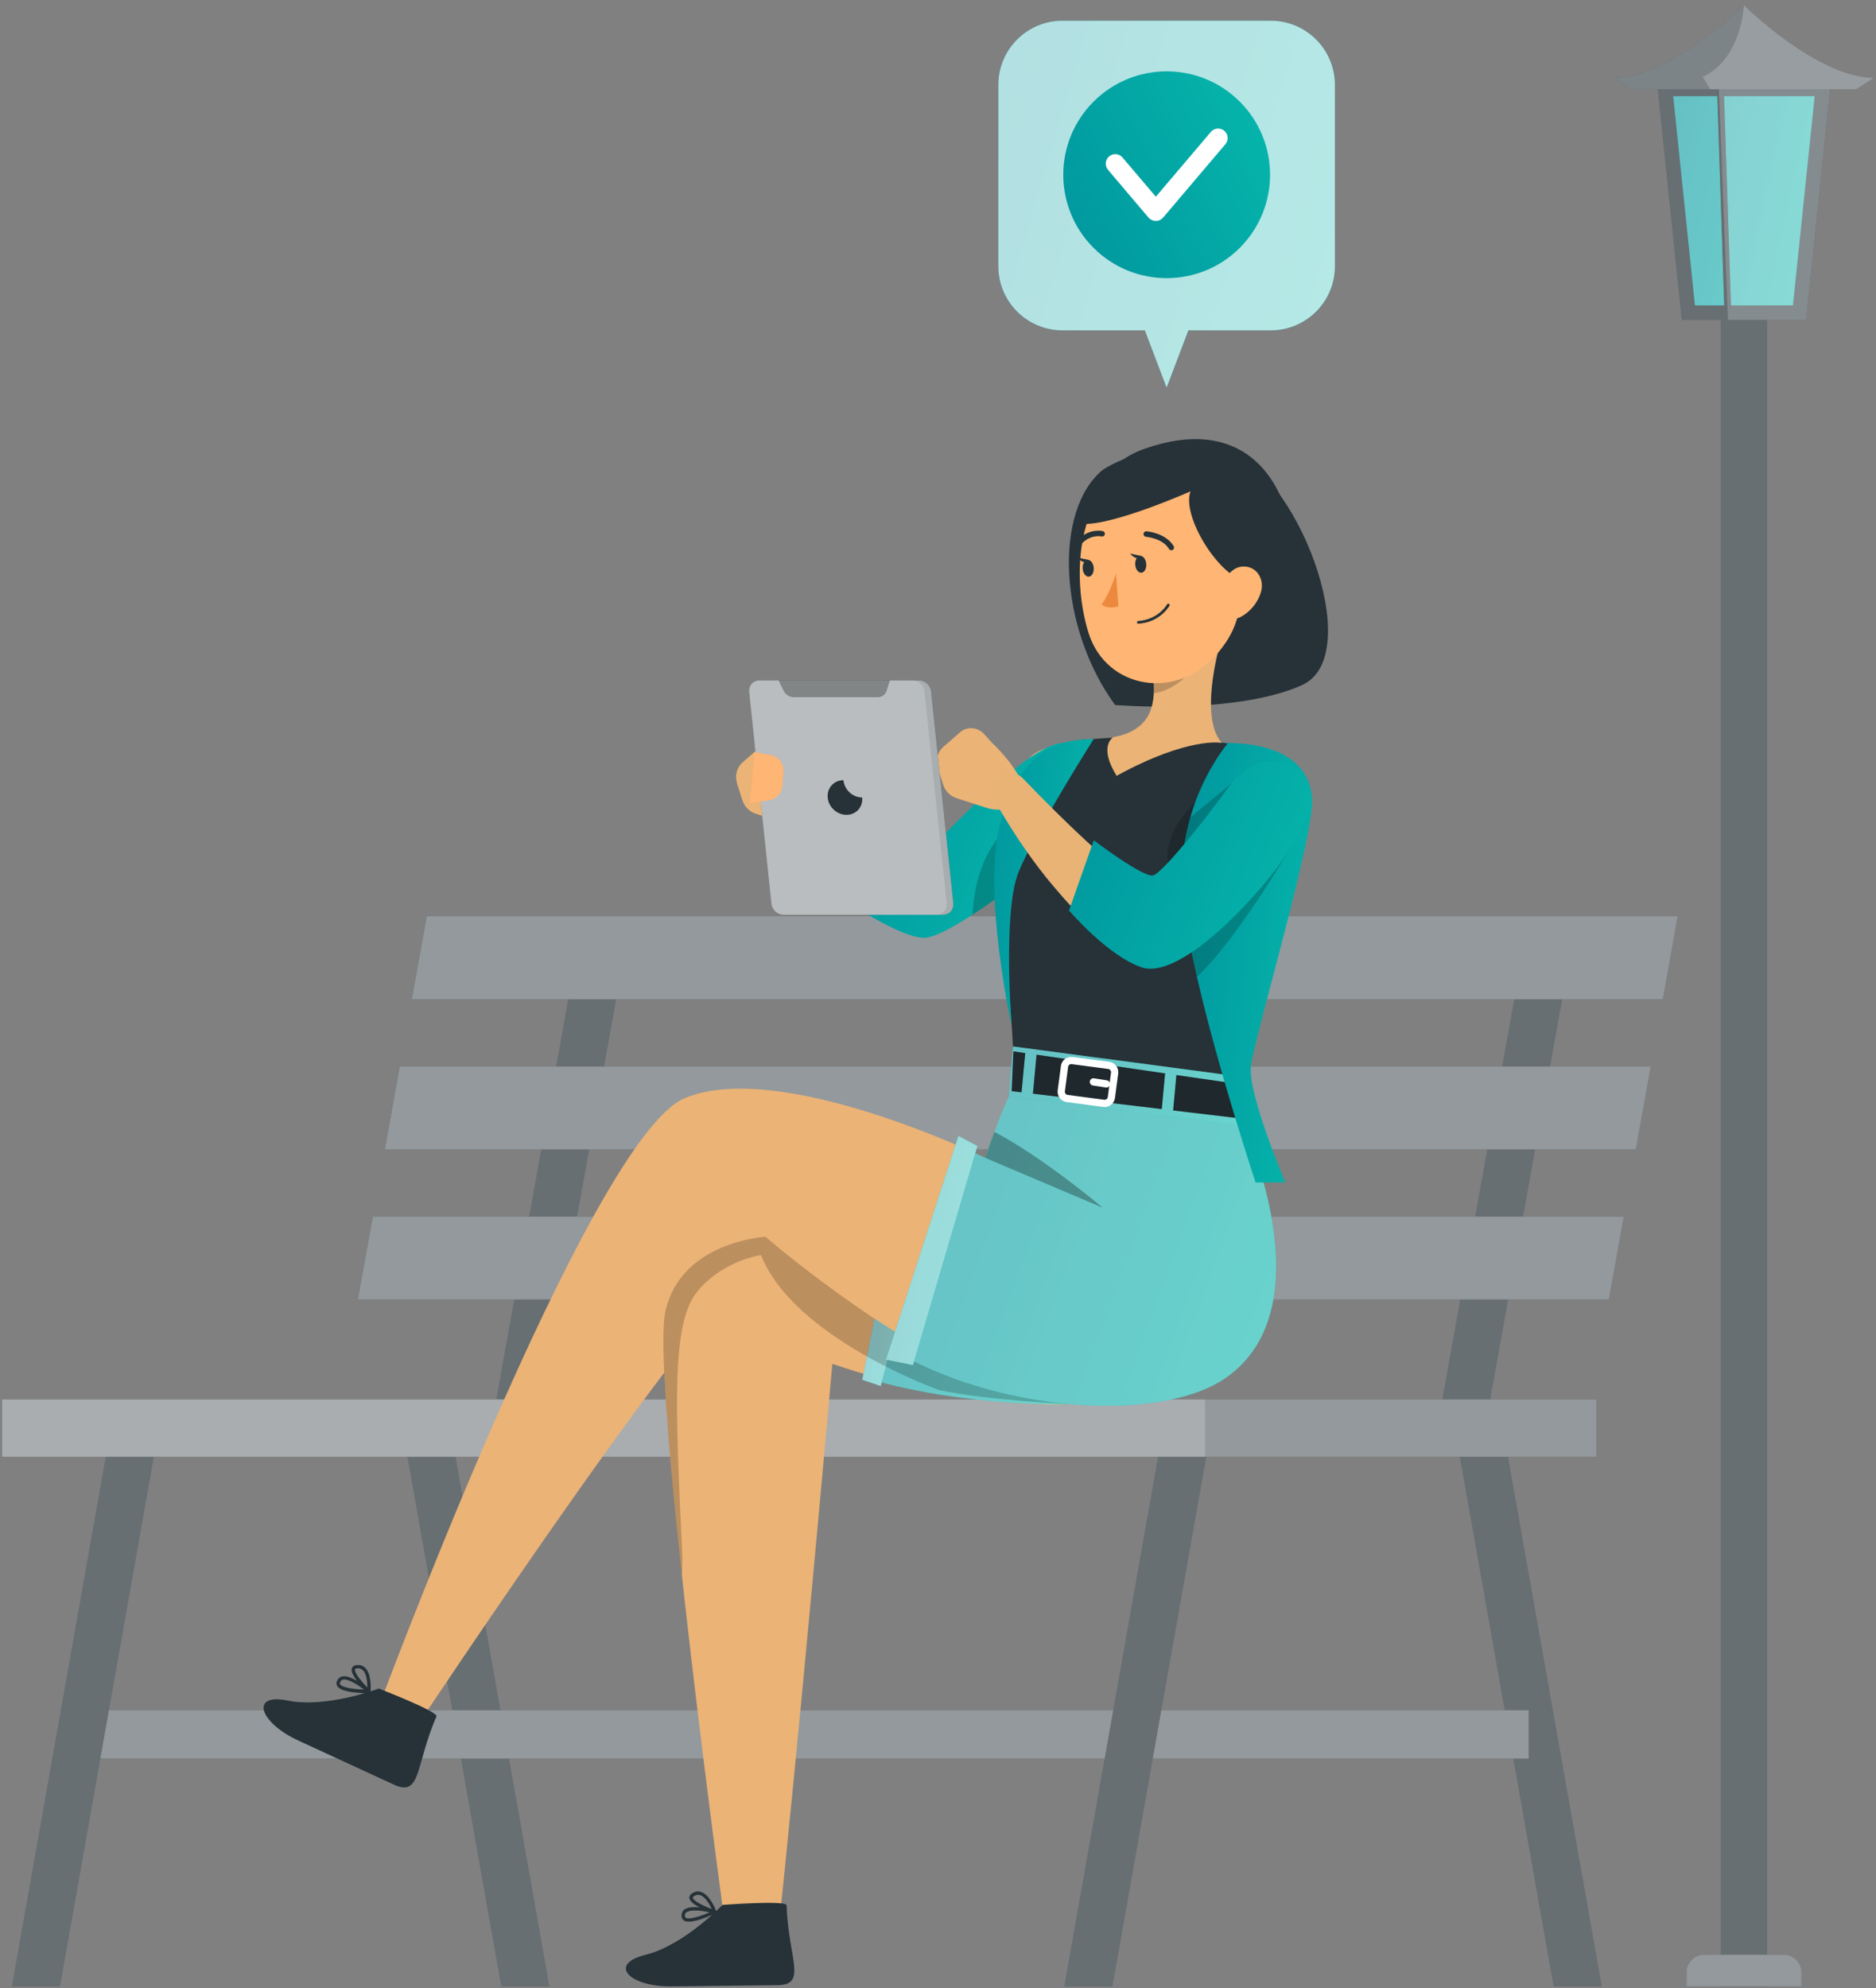 <svg width="218" height="231" viewBox="0 0 218 231" fill="none" xmlns="http://www.w3.org/2000/svg">
<rect x="0" y="0" width="218" height="231" fill="#808080" stroke="none"/>
<g clip-path="url(#clip0_11490_6874)">
<path d="M212.741 9.496L209.859 37.171H195.436L192.555 9.496H212.741Z" fill="#263238"/>
<path opacity="0.3" d="M212.741 9.496L209.859 37.171H195.436L192.555 9.496H212.741Z" fill="white"/>
<path d="M205.335 31.223H199.969V230.808H205.335V31.223Z" fill="#263238"/>
<path opacity="0.3" d="M205.335 31.223H199.969V230.808H205.335V31.223Z" fill="white"/>
<path d="M208.343 35.486H196.961L194.434 11.181H210.87L208.343 35.486Z" fill="url(#paint0_linear_11490_6874)"/>
<path opacity="0.4" d="M208.343 35.486H196.961L194.434 11.181H210.87L208.343 35.486Z" fill="white"/>
<path d="M201.157 35.865H200.374L199.531 10.338H200.315L201.157 35.865Z" fill="#263238"/>
<path opacity="0.3" d="M201.157 35.865H200.374L199.531 10.338H200.315L201.157 35.865Z" fill="white"/>
<path opacity="0.2" d="M212.744 9.496L209.863 37.171H200.798L199.711 9.496H212.744Z" fill="white"/>
<path d="M202.649 0.599C202.649 0.599 194.098 9.041 187.543 9.041L189.573 10.372H215.724L217.755 9.041C211.2 9.041 202.649 0.599 202.649 0.599Z" fill="#263238"/>
<path opacity="0.4" d="M217.755 9.041L215.724 10.372H189.573L187.543 9.041C194.098 9.041 202.649 0.599 202.649 0.599C202.649 0.599 211.2 9.041 217.755 9.041Z" fill="white"/>
<path opacity="0.2" d="M217.754 9.041L215.724 10.372H198.739C198.226 9.538 197.863 8.931 197.863 8.931C202.421 6.816 202.649 0.599 202.649 0.599C202.649 0.599 211.2 9.041 217.754 9.041Z" fill="white"/>
<path d="M198.05 227.11H207.266C208.412 227.11 209.347 228.045 209.347 229.191V230.8H195.969V229.191C195.969 228.045 196.904 227.11 198.05 227.11Z" fill="#263238"/>
<path opacity="0.5" d="M198.05 227.11H207.266C208.412 227.11 209.347 228.045 209.347 229.191V230.8H195.969V229.191C195.969 228.045 196.904 227.11 198.05 227.11Z" fill="white"/>
<path d="M147.672 2.41H123.468C119.348 2.41 116.012 5.747 116.012 9.866V30.928C116.012 35.048 119.348 38.384 123.468 38.384H133.038L135.566 45.032L138.093 38.384H147.664C151.784 38.384 155.12 35.048 155.12 30.928V9.866C155.12 5.747 151.784 2.41 147.664 2.41H147.672Z" fill="url(#paint1_linear_11490_6874)"/>
<path opacity="0.7" d="M147.672 2.41H123.468C119.348 2.41 116.012 5.747 116.012 9.866V30.928C116.012 35.048 119.348 38.384 123.468 38.384H133.038L135.566 45.032L138.093 38.384H147.664C151.784 38.384 155.12 35.048 155.12 30.928V9.866C155.12 5.747 151.784 2.41 147.664 2.41H147.672Z" fill="white"/>
<path d="M144.067 28.799C148.759 24.108 148.759 16.501 144.067 11.809C139.376 7.117 131.769 7.117 127.077 11.809C122.385 16.501 122.385 24.108 127.077 28.799C131.769 33.491 139.376 33.491 144.067 28.799Z" fill="url(#paint2_linear_11490_6874)"/>
<path d="M134.307 25.671C133.987 25.671 133.675 25.528 133.464 25.284L128.755 19.732C128.359 19.268 128.418 18.569 128.881 18.173C129.345 17.777 130.044 17.836 130.44 18.3L134.315 22.857L140.71 15.326C141.106 14.862 141.805 14.803 142.268 15.199C142.732 15.595 142.791 16.294 142.395 16.758L135.158 25.284C134.947 25.528 134.644 25.671 134.315 25.671H134.307Z" fill="white"/>
<path d="M180.553 230.808H186.122L174.749 166.611H169.18L180.553 230.808Z" fill="#263238"/>
<path d="M58.264 230.808H63.825L52.451 166.611H46.891L58.264 230.808Z" fill="#263238"/>
<path opacity="0.3" d="M180.553 230.808H186.122L174.749 166.611H169.18L180.553 230.808Z" fill="white"/>
<path opacity="0.3" d="M58.264 230.808H63.825L52.451 166.611H46.891L58.264 230.808Z" fill="white"/>
<path d="M9.875 204.346L177.656 204.346V198.709L9.875 198.709V204.346Z" fill="#263238"/>
<path opacity="0.5" d="M9.875 204.346L177.656 204.346V198.709L9.875 198.709V204.346Z" fill="white"/>
<path d="M129.256 230.808H123.688L135.061 166.611H140.63L129.256 230.808Z" fill="#263238"/>
<path d="M6.959 230.808H1.398L12.772 166.611H18.332L6.959 230.808Z" fill="#263238"/>
<path opacity="0.3" d="M129.256 230.808H123.688L135.061 166.611H140.63L129.256 230.808Z" fill="white"/>
<path opacity="0.3" d="M6.959 230.808H1.398L12.772 166.611H18.332L6.959 230.808Z" fill="white"/>
<path d="M57.418 164.117H62.953L72.22 112.599H66.677L57.418 164.117Z" fill="#263238"/>
<path opacity="0.3" d="M57.418 164.117H62.953L72.22 112.599H66.677L57.418 164.117Z" fill="white"/>
<path d="M167.344 164.117H172.879L182.146 112.599H176.611L167.344 164.117Z" fill="#263238"/>
<path d="M112.379 164.117H117.914L127.181 112.599H121.646L112.379 164.117Z" fill="#263238"/>
<path opacity="0.3" d="M167.344 164.117H172.879L182.146 112.599H176.611L167.344 164.117Z" fill="white"/>
<path opacity="0.3" d="M112.379 164.117H117.914L127.181 112.599H121.646L112.379 164.117Z" fill="white"/>
<path d="M47.852 116.121H193.239L194.966 106.474H49.579L47.852 116.121Z" fill="#263238"/>
<path d="M44.711 133.56H190.099L191.834 123.922H46.447L44.711 133.56Z" fill="#263238"/>
<path d="M41.578 150.999H186.966L188.701 141.361H43.314L41.578 150.999Z" fill="#263238"/>
<path d="M0.236 169.273L185.523 169.273V162.6L0.236 162.6V169.273Z" fill="#263238"/>
<path opacity="0.5" d="M47.852 116.121H193.239L194.966 106.474H49.579L47.852 116.121Z" fill="white"/>
<path opacity="0.5" d="M44.711 133.56H190.099L191.834 123.922H46.447L44.711 133.56Z" fill="white"/>
<path opacity="0.5" d="M41.578 150.999H186.966L188.701 141.361H43.314L41.578 150.999Z" fill="white"/>
<path opacity="0.5" d="M0.236 169.273L185.523 169.273V162.6L0.236 162.6V169.273Z" fill="white"/>
<path opacity="0.2" d="M0.234 169.273L140.027 169.273V162.6L0.234 162.6V169.273Z" fill="white"/>
<path d="M125.704 93.862C121.795 98.007 112.393 108.134 106.58 107.957C100.455 107.308 93.589 97.881 90.328 93.07C89.014 91.057 91.634 88.765 93.445 90.315C97.439 93.635 103.109 98.833 106.866 100.349C106.293 100.316 106.192 100.467 106.715 100.147C111.441 96.802 115.443 92.211 119.562 88.116C123.48 84.3 129.251 89.7 125.704 93.862Z" fill="#E9B376"/>
<path d="M123.563 86.322V98.395C123.563 98.395 121.01 100.518 117.876 102.86C116.309 104.031 114.599 105.253 112.998 106.289C110.563 107.873 108.373 109.035 107.261 108.968C103.942 108.766 96.738 103.618 96.738 103.618L101.473 95.733C101.473 95.733 106.916 99.06 107.261 99.288C107.606 99.507 119.022 86.398 123.563 86.322Z" fill="url(#paint3_linear_11490_6874)"/>
<path opacity="0.2" d="M117.878 102.86C116.311 104.031 114.601 105.253 113 106.289C113.379 99.364 116.64 96.701 116.64 96.701C117.651 98.639 117.979 100.804 117.878 102.86Z" fill="black"/>
<path d="M128.172 54.569C122.359 59.312 123.041 72.96 129.579 81.916C129.579 81.916 143.531 83.087 151.281 79.616C159.032 76.145 150.464 54.046 142.275 52.311C134.086 50.575 128.181 54.569 128.181 54.569H128.172Z" fill="#263238"/>
<path d="M128.511 68.756C126.379 65.083 124.265 55.167 133.128 52.1C144.189 48.275 149.143 55.327 150.104 62.32C151.056 69.312 147.121 74.595 139.808 74.072C132.496 73.55 129.985 71.292 128.511 68.748V68.756Z" fill="#263238"/>
<path d="M116.637 96.701C115.559 101.815 117.454 113.863 117.766 122.936L143.816 125.936C143.816 123.088 144.346 118.96 146.048 112.397C147.026 108.555 148.416 103.871 150.328 98.134C150.606 97.283 150.901 96.407 151.213 95.505C152.586 91.495 150.219 87.442 146.124 86.802C145.037 86.625 143.866 86.474 142.678 86.356C138.036 85.884 134.228 85.53 130.083 85.69C128.71 85.732 127.278 85.842 125.904 85.951C120.976 86.364 117.648 91.908 116.637 96.693V96.701Z" fill="#263238"/>
<path d="M142.545 72.135C141.231 76.128 139.495 83.483 141.98 86.322C141.98 86.322 138.172 85.538 129.756 90.147C127.574 86.634 129.385 85.648 129.385 85.648C134.044 84.814 134.356 81.469 133.968 78.293L142.545 72.126V72.135Z" fill="#EBB376"/>
<path opacity="0.2" d="M139.052 74.645L133.98 78.293C134.073 79.043 134.124 79.81 134.082 80.543C135.842 80.382 138.454 78.622 138.867 76.836C139.078 75.943 139.145 75.075 139.052 74.654V74.645Z" fill="black"/>
<path d="M144.281 62.808C144.373 69.472 144.55 72.295 141.458 75.951C136.8 81.452 128.594 80.104 126.513 73.6C124.642 67.745 124.811 57.829 131.104 54.695C137.305 51.611 144.197 56.136 144.281 62.808Z" fill="#FFB573"/>
<path d="M138.63 56.574C136.785 58.891 140.989 66.186 144.309 67.433C150.754 65.31 144.149 49.665 138.63 56.574Z" fill="#263238"/>
<path d="M130.742 53.465C128.291 54.543 125.991 59.152 125.688 60.87C129.335 61.14 138.721 56.928 138.721 56.928C138.721 56.928 145.343 58.149 141.779 55.158C138.215 52.168 130.734 53.465 130.734 53.465H130.742Z" fill="#263238"/>
<path d="M133.199 65.521C133.241 66.06 132.989 66.523 132.635 66.549C132.281 66.574 131.961 66.161 131.919 65.622C131.877 65.083 132.129 64.62 132.483 64.594C132.837 64.569 133.157 64.982 133.199 65.521Z" fill="#263238"/>
<path d="M127.094 65.976C127.136 66.515 126.883 66.978 126.529 67.004C126.175 67.029 125.855 66.616 125.813 66.077C125.771 65.538 126.024 65.075 126.378 65.049C126.731 65.024 127.052 65.437 127.094 65.976Z" fill="#263238"/>
<path d="M126.538 65.066L125.215 64.788C125.215 64.788 125.956 65.749 126.538 65.066Z" fill="#263238"/>
<path d="M129.68 66.65C129.68 66.65 128.938 69.043 128.012 70.239C128.778 70.854 129.966 70.458 129.966 70.458L129.68 66.65Z" fill="#ED893E"/>
<path d="M133.078 72.354C132.833 72.413 132.572 72.455 132.286 72.472C132.201 72.472 132.126 72.413 132.117 72.328C132.117 72.244 132.185 72.16 132.26 72.16C134.636 71.983 135.614 70.239 135.622 70.222C135.664 70.146 135.757 70.121 135.841 70.163C135.917 70.205 135.942 70.298 135.9 70.382C135.858 70.45 135.041 71.907 133.069 72.362L133.078 72.354Z" fill="#263238"/>
<path d="M146.539 68.756C146.168 70.087 145.208 71.124 144.213 71.663C142.714 72.472 141.585 71.216 141.686 69.607C141.779 68.15 142.672 65.976 144.331 65.833C145.966 65.69 146.968 67.24 146.539 68.765V68.756Z" fill="#FFB573"/>
<path d="M136.19 63.929C136.055 63.962 135.921 63.903 135.845 63.785C135.087 62.522 133.191 62.379 133.174 62.37C132.997 62.362 132.871 62.202 132.879 62.033C132.888 61.856 133.039 61.73 133.216 61.738C133.309 61.738 135.457 61.915 136.384 63.457C136.477 63.608 136.426 63.802 136.275 63.895C136.241 63.912 136.216 63.929 136.182 63.929H136.19Z" fill="#263238"/>
<path d="M125.68 63.137C125.57 63.162 125.461 63.137 125.376 63.044C125.259 62.918 125.259 62.715 125.385 62.597C126.657 61.376 128.089 61.696 128.148 61.713C128.317 61.755 128.426 61.923 128.384 62.092C128.342 62.261 128.174 62.37 128.005 62.328C127.955 62.319 126.834 62.084 125.823 63.053C125.781 63.095 125.73 63.12 125.671 63.137H125.68Z" fill="#263238"/>
<path d="M132.647 64.603L131.324 64.325C131.324 64.325 132.066 65.285 132.647 64.603Z" fill="#263238"/>
<path d="M108.975 89.22L109.607 91.192C109.843 91.933 110.424 92.514 111.166 92.75L114.637 93.862C116.027 94.309 117.543 94.047 118.706 93.18L119.431 92.641C118.605 89.296 115.252 86.288 115.252 86.288L114.393 85.328C113.626 84.469 112.387 84.367 111.545 85.1L109.616 86.785C108.95 87.367 108.697 88.335 108.984 89.228L108.975 89.22Z" fill="#EBB376"/>
<path d="M85.643 91.023L86.275 92.995C86.511 93.736 87.092 94.317 87.834 94.553L91.305 95.665C92.695 96.112 94.211 95.85 95.374 94.983L96.099 94.444C95.273 91.099 91.92 88.091 91.92 88.091L91.061 87.131C90.294 86.271 89.055 86.17 88.213 86.903L86.284 88.588C85.618 89.17 85.365 90.138 85.652 91.031L85.643 91.023Z" fill="#EBB376"/>
<path opacity="0.2" d="M135.998 101.605C137.674 106.542 141.946 110.223 146.04 112.405C147.018 108.564 148.408 103.879 150.32 98.142C147.751 94.553 144.153 92 139.578 92.683C139.578 92.683 134.296 96.609 135.998 101.605Z" fill="black"/>
<path d="M43.547 199.552L47.945 201.33C47.945 201.33 85.317 144.959 88.772 147.082C101.299 154.757 127.054 168.473 139.245 160.166C151.436 151.867 144.199 129.963 144.199 129.963C144.199 129.963 120.5 121.639 117.568 126.787C116.995 127.781 116.194 129.794 115.554 131.521C114.939 133.147 114.467 134.529 114.467 134.529C114.467 134.529 114.467 134.529 114.45 134.521C113.734 134.184 90.499 123.004 79.555 127.604C68.442 132.288 43.547 199.552 43.547 199.552Z" fill="#EBB376"/>
<path d="M124.575 163.173C124.575 163.173 112.822 163.94 96.722 158.472C96.722 158.472 92.754 203.36 90.092 227.725L84.691 226.966C84.691 226.966 75.517 160.469 77.337 152.356C79.148 144.251 88.963 143.712 88.963 143.712C88.963 143.712 107.75 157.495 124.583 163.173H124.575Z" fill="#EBB376"/>
<path d="M124.576 163.173C124.314 163.123 112.823 163.603 101.07 160.267L102.604 153.881C108.526 157.782 116.783 160.166 124.584 163.173H124.576Z" fill="url(#paint4_linear_11490_6874)"/>
<path opacity="0.4" d="M124.576 163.173C124.314 163.123 112.823 163.603 101.07 160.267L102.604 153.881C108.526 157.782 116.783 160.166 124.584 163.173H124.576Z" fill="white"/>
<path d="M101.611 153.215L100.195 160.326L102.344 161.05L103.986 154.782L101.611 153.215Z" fill="url(#paint5_linear_11490_6874)"/>
<path opacity="0.6" d="M101.611 153.215L100.195 160.326L102.344 161.05L103.986 154.782L101.611 153.215Z" fill="white"/>
<path opacity="0.2" d="M79.281 180.621C78.43 162.954 78.068 153.797 80.974 150.14C83.881 146.484 88.43 145.827 88.43 145.827C92.204 155.389 108.667 161.354 109.105 161.514C115.247 162.794 124.345 163.123 124.573 163.165C115.255 161.236 108.515 157.773 102.592 153.872C94.395 148.472 88.953 143.704 88.953 143.704C88.953 143.704 79.138 144.234 77.326 152.348C76.585 155.658 77.689 168.742 79.23 183.056C79.298 182.155 79.306 181.337 79.272 180.621H79.281Z" fill="black"/>
<path d="M39.157 195.853C39.073 195.685 39.039 195.415 39.326 195.062C39.461 194.893 39.654 194.792 39.899 194.775C40.354 194.733 40.943 194.986 41.483 195.306C41.07 194.758 40.749 194.185 40.893 193.823C40.985 193.587 41.221 193.461 41.6 193.461C41.954 193.461 42.249 193.587 42.485 193.84C43.226 194.64 43.066 196.468 43.058 196.553C43.058 196.586 43.05 196.612 43.033 196.637C43.024 196.654 43.016 196.662 42.999 196.679C42.982 196.696 42.957 196.713 42.94 196.721C42.915 196.73 42.898 196.738 42.873 196.738C42.553 196.738 41.449 196.738 40.522 196.553C39.89 196.426 39.334 196.216 39.166 195.862L39.157 195.853ZM39.932 195.154C39.797 195.163 39.705 195.213 39.629 195.297C39.444 195.533 39.494 195.643 39.511 195.677C39.705 196.081 41.112 196.283 42.3 196.317C41.626 195.803 40.547 195.095 39.932 195.146V195.154ZM41.609 193.84C41.499 193.84 41.306 193.857 41.264 193.958C41.137 194.27 41.862 195.238 42.687 196.081C42.687 195.525 42.628 194.564 42.199 194.101C42.081 193.975 41.946 193.899 41.786 193.865C41.727 193.857 41.668 193.848 41.609 193.848V193.84Z" fill="#263238"/>
<path d="M79.426 223.116C79.283 222.998 79.131 222.771 79.232 222.324C79.283 222.114 79.417 221.937 79.62 221.819C80.007 221.591 80.656 221.566 81.279 221.617C80.673 221.305 80.142 220.917 80.108 220.53C80.091 220.277 80.251 220.067 80.588 219.898C80.9 219.746 81.229 219.73 81.549 219.864C82.56 220.269 83.2 221.987 83.234 222.072C83.242 222.097 83.251 222.131 83.242 222.164C83.242 222.164 83.242 222.19 83.234 222.206C83.225 222.232 83.209 222.257 83.192 222.274C83.175 222.291 83.166 222.299 83.141 222.308C82.745 222.501 81.085 223.285 80.049 223.285C79.788 223.285 79.569 223.234 79.417 223.116H79.426ZM79.822 222.156C79.704 222.223 79.636 222.308 79.611 222.417C79.544 222.712 79.636 222.788 79.662 222.813C80.016 223.1 81.372 222.67 82.459 222.198C81.625 222.021 80.353 221.844 79.822 222.164V222.156ZM80.774 220.252C80.673 220.302 80.504 220.395 80.513 220.505C80.538 220.842 81.608 221.406 82.712 221.81C82.476 221.305 82.004 220.463 81.422 220.227C81.321 220.184 81.229 220.168 81.128 220.168C81.01 220.168 80.892 220.193 80.782 220.252H80.774Z" fill="#263238"/>
<path d="M50.714 199.434C50.959 198.878 44.016 196.199 44.016 196.199C44.016 196.199 37.925 198.507 33.46 197.598C28.995 196.688 30.132 200.142 34.631 202.223C39.138 204.295 42.567 205.888 45.769 207.362C48.97 208.836 48.229 205.188 50.714 199.443V199.434Z" fill="#263238"/>
<path d="M91.399 221.381C91.373 220.774 83.96 221.339 83.96 221.339C83.96 221.339 79.452 226.04 75.021 227.135C70.598 228.23 73.108 230.867 78.07 230.808C83.033 230.749 86.816 230.707 90.337 230.665C93.859 230.623 91.626 227.649 91.399 221.389V221.381Z" fill="#263238"/>
<path d="M144.198 129.963C144.198 129.963 120.498 121.639 117.567 126.787C116.994 127.781 116.193 129.794 115.553 131.521C114.938 133.147 114.466 134.529 114.466 134.529C114.466 134.529 114.466 134.529 114.449 134.521C114.424 134.504 112.503 133.627 112.503 133.627L104.559 157.327C117.187 164.328 135.04 165.145 142.344 160.166C154.535 151.867 144.189 129.963 144.189 129.963H144.198Z" fill="url(#paint6_linear_11490_6874)"/>
<g opacity="0.4">
<path d="M144.198 129.963C144.198 129.963 120.498 121.639 117.567 126.787C116.994 127.781 116.193 129.794 115.553 131.521C114.938 133.147 114.466 134.529 114.466 134.529C114.466 134.529 114.466 134.529 114.449 134.521C114.424 134.504 112.503 133.627 112.503 133.627L104.559 157.327C117.187 164.328 135.04 165.145 142.344 160.166C154.535 151.867 144.189 129.963 144.189 129.963H144.198Z" fill="white"/>
</g>
<path opacity="0.3" d="M114.469 134.529L128.151 140.334C128.151 140.334 121.133 134.411 115.556 131.521C114.941 133.147 114.469 134.529 114.469 134.529Z" fill="black"/>
<path d="M117.227 127.435L117.707 121.588L144.195 125.11L144.548 130.755L117.227 127.435Z" fill="url(#paint7_linear_11490_6874)"/>
<path opacity="0.4" d="M117.227 127.435L117.707 121.588L144.195 125.11L144.548 130.755L117.227 127.435Z" fill="white"/>
<path d="M117.756 122.161L119.138 122.363L118.708 126.921L117.562 126.787L117.756 122.161Z" fill="#263238"/>
<path d="M120.452 122.549L135.39 124.722L135.002 128.867L120.031 127.081L120.452 122.549Z" fill="#263238"/>
<path d="M144.193 129.963L136.324 129.028L136.703 124.916H136.712L143.814 125.944L144.193 129.963Z" fill="#263238"/>
<path opacity="0.2" d="M117.756 122.161L119.138 122.363L118.708 126.921L117.562 126.787L117.756 122.161Z" fill="black"/>
<path opacity="0.2" d="M120.452 122.549L135.39 124.722L135.002 128.867L120.031 127.081L120.452 122.549Z" fill="black"/>
<path opacity="0.2" d="M144.193 129.963L136.324 129.028L136.703 124.916H136.712L143.814 125.944L144.193 129.963Z" fill="black"/>
<path d="M124.007 127.638L128.258 128.201C128.691 128.259 129.089 127.954 129.147 127.52L129.523 124.68C129.58 124.247 129.275 123.849 128.842 123.791L124.59 123.229C124.157 123.171 123.759 123.476 123.701 123.91L123.326 126.749C123.268 127.183 123.573 127.581 124.007 127.638Z" stroke="white" stroke-width="0.842" stroke-linecap="round" stroke-linejoin="round"/>
<path d="M127.062 125.708L128.562 125.944" stroke="white" stroke-width="0.842" stroke-linecap="round" stroke-linejoin="round"/>
<path d="M111.374 131.985L113.581 133.156L106.092 158.616L102.949 157.984L111.374 131.985Z" fill="url(#paint8_linear_11490_6874)"/>
<path opacity="0.6" d="M111.374 131.985L113.581 133.156L106.092 158.616L102.949 157.984L111.374 131.985Z" fill="white"/>
<path d="M109.605 106.289H91.045C90.329 106.289 89.697 105.708 89.638 104.991L87.051 80.357C86.992 79.641 87.515 79.06 88.231 79.06H106.791C107.507 79.06 108.139 79.641 108.198 80.357L110.784 104.991C110.843 105.708 110.321 106.289 109.605 106.289Z" fill="#263238"/>
<path opacity="0.6" d="M109.605 106.289H91.045C90.329 106.289 89.697 105.708 89.638 104.991L87.051 80.357C86.992 79.641 87.515 79.06 88.231 79.06H106.791C107.507 79.06 108.139 79.641 108.198 80.357L110.784 104.991C110.843 105.708 110.321 106.289 109.605 106.289Z" fill="white"/>
<path opacity="0.2" d="M108.83 106.289H91.045C90.329 106.289 89.697 105.708 89.638 104.991L87.051 80.357C86.992 79.641 87.515 79.06 88.231 79.06H106.016C106.732 79.06 107.364 79.641 107.423 80.357L110.009 104.991C110.068 105.708 109.546 106.289 108.83 106.289Z" fill="white"/>
<path d="M98.012 90.652C96.909 90.652 96.083 91.554 96.184 92.666C96.277 93.778 97.254 94.679 98.366 94.679C99.478 94.679 100.295 93.778 100.194 92.666C99.091 92.666 98.114 91.764 98.012 90.652Z" fill="#263238"/>
<path opacity="0.3" d="M102.023 81.006H92.217C91.736 81.006 91.281 80.711 91.062 80.264L90.473 79.051H103.413L103.034 80.264C102.899 80.711 102.486 81.006 102.015 81.006H102.023Z" fill="black"/>
<path d="M149.353 137.393H145.907C145.907 137.393 141.602 124.47 139.091 113.517C138.342 110.291 137.76 107.232 137.482 104.73C137.069 101.015 137.533 97.712 138.316 94.974C139.866 89.591 142.68 86.364 142.68 86.364L141.981 86.322C148.502 86.254 152.024 88.512 152.462 92.573C152.908 96.626 145.688 120.729 145.351 123.947C145.022 127.174 149.353 137.393 149.353 137.393Z" fill="url(#paint9_linear_11490_6874)"/>
<path d="M127.095 85.867C127.095 85.867 120.204 96.735 118.35 101.36C116.505 105.985 117.558 119.204 117.558 119.204C117.558 119.204 114.028 103.29 116.303 95.404C118.578 87.518 122.495 85.892 127.095 85.875V85.867Z" fill="url(#paint10_linear_11490_6874)"/>
<path d="M150.726 95.657C147.095 100.872 138.418 113.096 130.962 110.232C127.027 108.437 124.255 105.202 121.618 102.017C119.318 99.128 117.339 96.137 115.536 92.936C114.348 90.804 117.195 88.715 118.872 90.45C121.265 92.936 123.758 95.429 126.244 97.738C128.417 99.692 131.189 102.237 133.708 103.155C133.59 103.079 133.245 103.012 133.144 103.012C133 102.995 133.043 102.995 133.169 102.919C137.398 100.038 140.616 95.084 143.742 90.964C146.994 86.474 153.658 90.947 150.726 95.657Z" fill="#E9B376"/>
<path opacity="0.2" d="M149.808 98.782C149.808 98.782 143.742 109.128 139.091 113.517C138.342 110.291 137.76 107.232 137.482 104.73C137.069 101.015 137.533 97.712 138.316 94.974C140.246 93.39 142.15 91.815 143.118 91.015C145.511 89.018 149.808 98.782 149.808 98.782Z" fill="black"/>
<path d="M150.247 89.203C153.423 90.913 152.463 95.505 148.301 100.948C144.139 106.39 136.607 113.745 132.656 112.397C128.705 111.049 124.223 105.792 124.223 105.792L127.104 97.636C127.104 97.636 132.782 101.942 133.962 101.723C135.141 101.504 140.921 94.031 142.589 91.705C144.257 89.389 146.81 87.341 150.255 89.195L150.247 89.203Z" fill="url(#paint11_linear_11490_6874)"/>
<path d="M91.037 89.683L90.919 91.301C90.852 92.169 90.203 92.868 89.343 92.994L87.144 93.323L87.667 87.392L89.504 87.72C90.447 87.88 91.113 88.731 91.045 89.683H91.037Z" fill="#FFB573"/>
</g>
<defs>
<linearGradient id="paint0_linear_11490_6874" x1="194.434" y1="12.257" x2="224.178" y2="18.733" gradientUnits="userSpaceOnUse">
<stop stop-color="#00969E"/>
<stop offset="1" stop-color="#09C6B2"/>
</linearGradient>
<linearGradient id="paint1_linear_11490_6874" x1="116.012" y1="4.297" x2="184.187" y2="24.438" gradientUnits="userSpaceOnUse">
<stop stop-color="#00969E"/>
<stop offset="1" stop-color="#09C6B2"/>
</linearGradient>
<linearGradient id="paint2_linear_11490_6874" x1="119.334" y1="21.056" x2="157.907" y2="1.272" gradientUnits="userSpaceOnUse">
<stop stop-color="#00969E"/>
<stop offset="1" stop-color="#09C6B2"/>
</linearGradient>
<linearGradient id="paint3_linear_11490_6874" x1="96.738" y1="87.325" x2="141.127" y2="104.251" gradientUnits="userSpaceOnUse">
<stop stop-color="#00969E"/>
<stop offset="1" stop-color="#09C6B2"/>
</linearGradient>
<linearGradient id="paint4_linear_11490_6874" x1="101.07" y1="154.292" x2="127.859" y2="176.116" gradientUnits="userSpaceOnUse">
<stop stop-color="#00969E"/>
<stop offset="1" stop-color="#09C6B2"/>
</linearGradient>
<linearGradient id="paint5_linear_11490_6874" x1="100.195" y1="153.562" x2="107.211" y2="154.655" gradientUnits="userSpaceOnUse">
<stop stop-color="#00969E"/>
<stop offset="1" stop-color="#09C6B2"/>
</linearGradient>
<linearGradient id="paint6_linear_11490_6874" x1="104.559" y1="126.799" x2="177.545" y2="153.672" gradientUnits="userSpaceOnUse">
<stop stop-color="#00969E"/>
<stop offset="1" stop-color="#09C6B2"/>
</linearGradient>
<linearGradient id="paint7_linear_11490_6874" x1="117.227" y1="121.994" x2="144.185" y2="147.865" gradientUnits="userSpaceOnUse">
<stop stop-color="#00969E"/>
<stop offset="1" stop-color="#09C6B2"/>
</linearGradient>
<linearGradient id="paint8_linear_11490_6874" x1="102.949" y1="133.164" x2="122.774" y2="135.712" gradientUnits="userSpaceOnUse">
<stop stop-color="#00969E"/>
<stop offset="1" stop-color="#09C6B2"/>
</linearGradient>
<linearGradient id="paint9_linear_11490_6874" x1="137.328" y1="88.582" x2="165.79" y2="91.3" gradientUnits="userSpaceOnUse">
<stop stop-color="#00969E"/>
<stop offset="1" stop-color="#09C6B2"/>
</linearGradient>
<linearGradient id="paint10_linear_11490_6874" x1="115.539" y1="87.343" x2="137.173" y2="89.757" gradientUnits="userSpaceOnUse">
<stop stop-color="#00969E"/>
<stop offset="1" stop-color="#09C6B2"/>
</linearGradient>
<linearGradient id="paint11_linear_11490_6874" x1="124.223" y1="89.541" x2="170.659" y2="106.867" gradientUnits="userSpaceOnUse">
<stop stop-color="#00969E"/>
<stop offset="1" stop-color="#09C6B2"/>
</linearGradient>
<clipPath id="clip0_11490_6874">
<rect width="217.53" height="230.209" fill="white" transform="translate(0.234 0.599)"/>
</clipPath>
</defs>
</svg>
